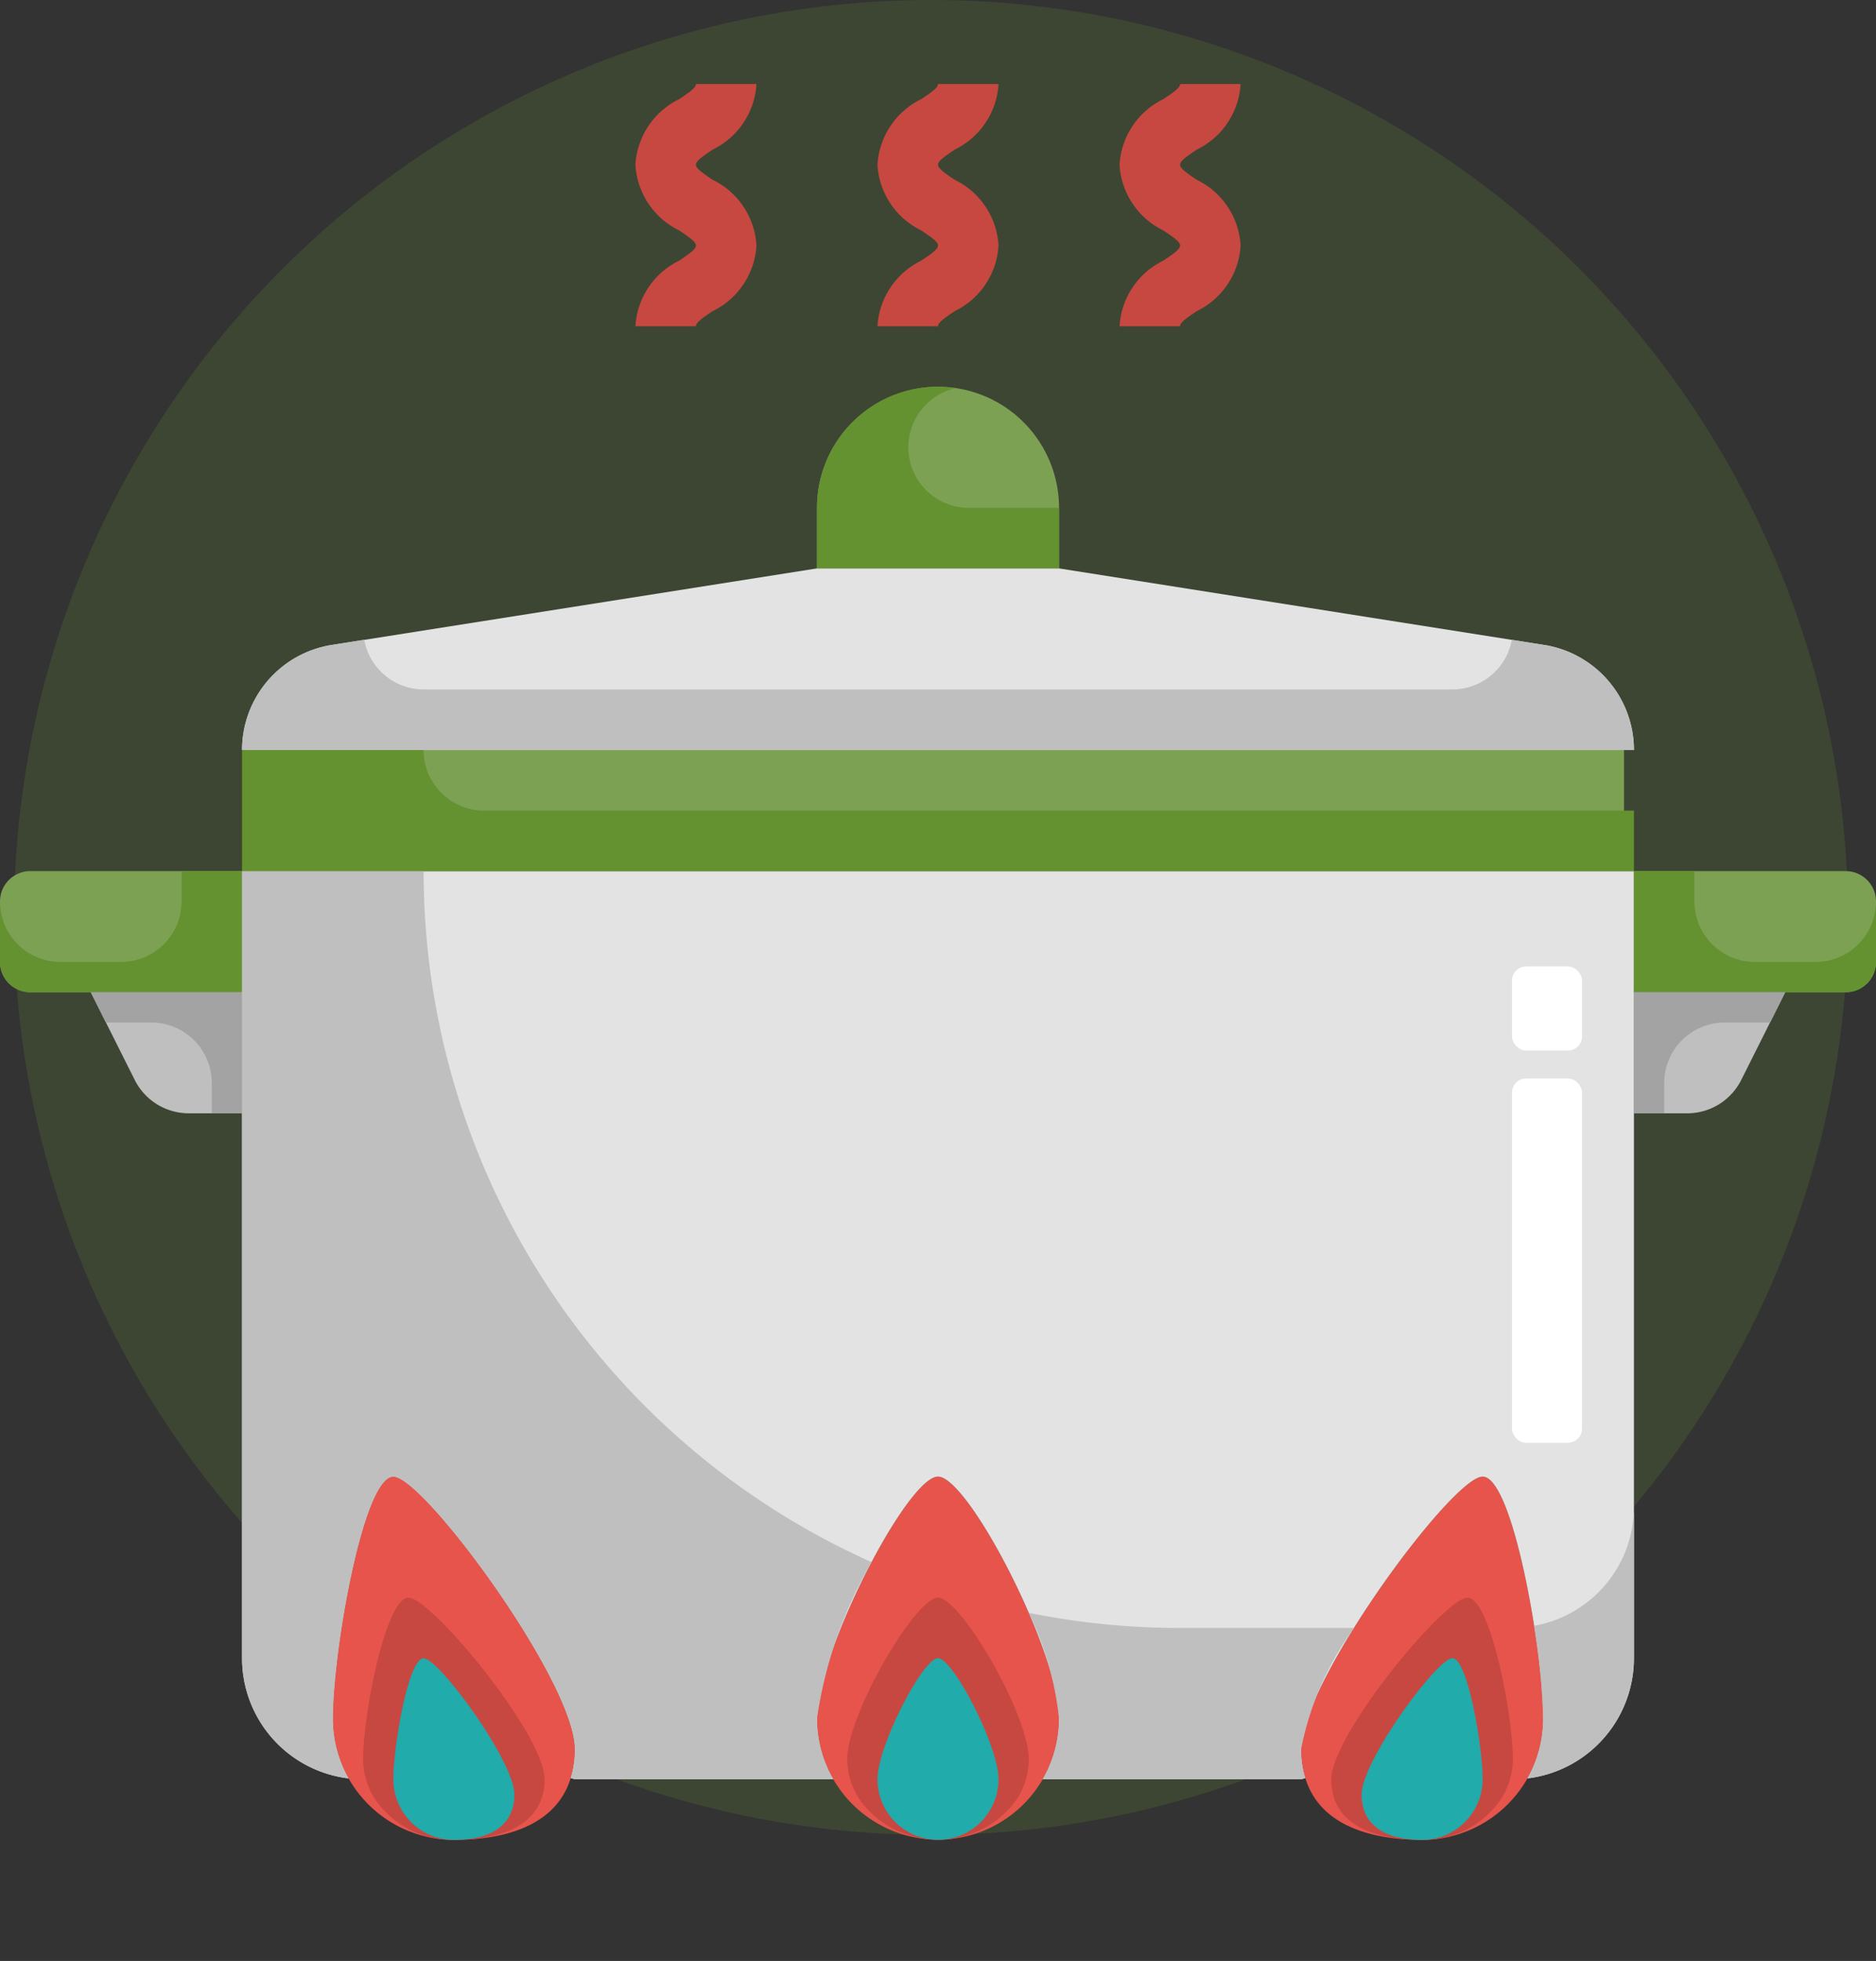 <svg xmlns="http://www.w3.org/2000/svg" width="134" height="140" viewBox="0 0 134 140"><rect x="0" y="0" width="134" height="140" fill="#333333" stroke="none"/><g transform="translate(-468 -1799)"><circle cx="65.5" cy="65.5" r="65.5" transform="translate(469 1799)" fill="#649230" opacity="0.2"/><g transform="translate(0 85)"><rect width="134" height="134" transform="translate(468 1720)" fill="none"/><g transform="translate(467 1719)"><path d="M13.124,68.548A8.632,8.632,0,0,1,12,64.29C12,59.514,14.161,47,16.323,47S29.29,61.675,29.29,66.452a6.763,6.763,0,0,1-.3,2.075c-.973,3.2-4.344,4.409-8.343,4.409A8.66,8.66,0,0,1,13.124,68.548Z" transform="translate(12.774 53.419)" fill="#e7544c"/><path d="M44.123,68.613A8.645,8.645,0,0,1,28,64.29C28,59.514,34.484,47,36.645,47S45.29,59.514,45.29,64.29A8.621,8.621,0,0,1,44.123,68.613Z" transform="translate(31.355 53.419)" fill="#e7544c"/><path d="M60.167,68.548a8.66,8.66,0,0,1-7.521,4.387c-4,0-7.37-1.21-8.343-4.409a6.763,6.763,0,0,1-.3-2.075C44,61.675,54.807,47,56.968,47s4.323,12.514,4.323,17.29a8.631,8.631,0,0,1-1.123,4.257Z" transform="translate(49.935 53.419)" fill="#e7544c"/><path d="M14.806,31v8.645H11a4.323,4.323,0,0,1-3.869-2.4L4,31Z" transform="translate(3.484 34.839)" fill="#bfbfbf"/><path d="M65.806,31l-3.134,6.246a4.323,4.323,0,0,1-3.869,2.4H55V31Z" transform="translate(62.71 34.839)" fill="#bfbfbf"/><path d="M18.29,27v8.645H3.161A2.161,2.161,0,0,1,1,33.484V29.161A2.161,2.161,0,0,1,3.161,27Z" transform="translate(0 30.194)" fill="#7da153"/><path d="M72.29,29.161v4.323a2.161,2.161,0,0,1-2.161,2.161H55V27H70.129A2.161,2.161,0,0,1,72.29,29.161Z" transform="translate(62.71 30.194)" fill="#7da153"/><rect width="98" height="9" transform="translate(19 48)" fill="#7da153"/><path d="M45.29,19.645v4.323H28V19.645a8.645,8.645,0,1,1,17.29,0Z" transform="translate(31.355 11.613)" fill="#7da153"/><path d="M108.419,29.968H9a7.6,7.6,0,0,1,6.4-7.5L50.065,17h17.29l34.667,5.468a7.6,7.6,0,0,1,6.4,7.5Z" transform="translate(9.29 18.581)" fill="#e3e3e3"/><path d="M108.419,83.194a8.645,8.645,0,0,1-7.608,8.58,8.632,8.632,0,0,0,1.124-4.258c0-4.776-2.161-17.29-4.323-17.29S84.645,84.9,84.645,89.677a6.763,6.763,0,0,0,.3,2.075l-.3.086H66.188a8.621,8.621,0,0,0,1.167-4.323c0-4.776-6.484-17.29-8.645-17.29s-8.645,12.514-8.645,17.29a8.621,8.621,0,0,0,1.167,4.323H32.774l-.3-.086a6.763,6.763,0,0,0,.3-2.075c0-4.776-10.806-19.452-12.968-19.452s-4.323,12.514-4.323,17.29a8.631,8.631,0,0,0,1.123,4.257A8.645,8.645,0,0,1,9,83.194V27h99.419Z" transform="translate(9.29 30.194)" fill="#e3e3e3"/><path d="M102.022,19.727,99.7,19.36A4.323,4.323,0,0,1,95.452,22.9H21.968a4.323,4.323,0,0,1-4.245-3.545l-2.326.367a7.6,7.6,0,0,0-6.4,7.5h99.419a7.6,7.6,0,0,0-6.4-7.5Z" transform="translate(9.29 21.321)" fill="#bfbfbf"/><path d="M38.806,19.645a4.323,4.323,0,0,1-.975-8.524A8.3,8.3,0,0,0,36.645,11,8.645,8.645,0,0,0,28,19.645v4.323H45.29V19.645Z" transform="translate(31.355 11.613)" fill="#649230"/><path d="M67.968,33.484H63.645a4.323,4.323,0,0,1-4.323-4.323V27H55v8.645H70.129a2.161,2.161,0,0,0,2.161-2.161V29.161A4.323,4.323,0,0,1,67.968,33.484Z" transform="translate(62.71 30.194)" fill="#649230"/><path d="M61.484,33.161h3.242L65.806,31H55v8.645h2.161V37.484A4.323,4.323,0,0,1,61.484,33.161Z" transform="translate(62.71 34.839)" fill="#a3a3a3"/><path d="M5.323,33.484H9.645a4.323,4.323,0,0,0,4.323-4.323V27H18.29v8.645H3.161A2.161,2.161,0,0,1,1,33.484V29.161A4.323,4.323,0,0,0,5.323,33.484Z" transform="translate(0 30.194)" fill="#649230"/><path d="M8.323,33.161H5.081L4,31H14.806v8.645H12.645V37.484A4.323,4.323,0,0,0,8.323,33.161Z" transform="translate(3.484 34.839)" fill="#a3a3a3"/><path d="M41.1,65.409a6.9,6.9,0,0,1-11.217,0A5.276,5.276,0,0,1,29,62.526C29,59.343,33.863,51,35.484,51s6.484,8.343,6.484,11.526A5.276,5.276,0,0,1,41.1,65.409Z" transform="translate(32.516 58.065)" fill="#c74841"/><path d="M38.062,63.806A4.323,4.323,0,0,1,30,61.645C30,59.268,33.242,53,34.323,53s4.323,6.268,4.323,8.645A4.323,4.323,0,0,1,38.062,63.806Z" transform="translate(33.677 60.387)" fill="#21abab"/><path d="M57.125,65.366a6.672,6.672,0,0,1-5.641,2.924c-3,0-5.529-.806-6.268-2.939A4.079,4.079,0,0,1,45,63.968C45,60.784,53.105,51,54.726,51s3.242,8.343,3.242,11.526a5.263,5.263,0,0,1-.843,2.84Z" transform="translate(51.096 58.065)" fill="#c74841"/><path d="M54.083,63.774a4.323,4.323,0,0,1-3.761,2.194c-2,0-3.674-.605-4.171-2.2A3.382,3.382,0,0,1,46,62.726C46,60.348,51.4,53,52.484,53s2.161,6.268,2.161,8.645a4.323,4.323,0,0,1-.562,2.129Z" transform="translate(52.258 60.387)" fill="#21abab"/><path d="M13.843,65.366a6.668,6.668,0,0,0,5.641,2.924c3,0,5.526-.806,6.257-2.939a4.079,4.079,0,0,0,.227-1.383c0-3.184-8.1-12.968-9.726-12.968S13,59.343,13,62.526a5.263,5.263,0,0,0,.843,2.84Z" transform="translate(13.935 58.065)" fill="#c74841"/><path d="M14.562,63.774a4.323,4.323,0,0,0,3.761,2.194c2,0,3.674-.605,4.171-2.2a3.383,3.383,0,0,0,.151-1.037c0-2.377-5.4-9.726-6.484-9.726S14,59.268,14,61.645A4.323,4.323,0,0,0,14.562,63.774Z" transform="translate(15.097 60.387)" fill="#21abab"/><path d="M21.968,27H9V83.194a8.645,8.645,0,0,0,7.608,8.58,8.632,8.632,0,0,1-1.124-4.258c0-4.776,2.161-17.29,4.323-17.29S32.774,84.9,32.774,89.677a6.763,6.763,0,0,1-.3,2.075l.3.086H51.232a8.621,8.621,0,0,1-1.167-4.323A31.013,31.013,0,0,1,53.97,76.334,54.032,54.032,0,0,1,21.968,27Z" transform="translate(9.29 30.194)" fill="#bfbfbf"/><path d="M35,51.5a22.694,22.694,0,0,1,2.161,7.565,8.621,8.621,0,0,1-1.167,4.323H54.452l.3-.086a6.763,6.763,0,0,1-.3-2.075,21.814,21.814,0,0,1,3.782-8.645H45.806A54.326,54.326,0,0,1,35,51.5Z" transform="translate(39.484 58.645)" fill="#bfbfbf"/><path d="M51.955,56.492a47.979,47.979,0,0,1,.648,6.637,8.631,8.631,0,0,1-1.123,4.257,8.645,8.645,0,0,0,7.607-8.579V48a8.632,8.632,0,0,1-7.132,8.492Z" transform="translate(58.622 54.581)" fill="#bfbfbf"/><path d="M9,23H21.968a4.323,4.323,0,0,0,4.323,4.323h82.129v4.323H9Z" transform="translate(9.29 25.548)" fill="#649230"/><rect width="5" height="26" rx="1" transform="translate(109 72)" fill="#fff"/><rect width="5" height="6" rx="1" transform="translate(109 64)" fill="#fff"/><path d="M26.323,18.29H22a5.567,5.567,0,0,1,3.123-4.679c.845-.564,1.2-.841,1.2-1.081s-.354-.519-1.2-1.081A5.563,5.563,0,0,1,22,6.764a5.567,5.567,0,0,1,3.123-4.684c.845-.562,1.2-.836,1.2-1.081h4.323a5.567,5.567,0,0,1-3.123,4.679c-.845.564-1.2.841-1.2,1.081s.354.519,1.2,1.081a5.563,5.563,0,0,1,3.123,4.686,5.567,5.567,0,0,1-3.123,4.684C26.677,17.772,26.323,18.046,26.323,18.29Z" transform="translate(24.387)" fill="#c74841"/><path d="M34.323,18.29H30a5.567,5.567,0,0,1,3.123-4.679c.845-.564,1.2-.841,1.2-1.081s-.354-.519-1.2-1.081A5.563,5.563,0,0,1,30,6.764a5.567,5.567,0,0,1,3.123-4.684c.845-.562,1.2-.836,1.2-1.081h4.323a5.567,5.567,0,0,1-3.123,4.679c-.845.564-1.2.841-1.2,1.081s.354.519,1.2,1.081a5.563,5.563,0,0,1,3.123,4.686,5.567,5.567,0,0,1-3.123,4.684C34.677,17.772,34.323,18.046,34.323,18.29Z" transform="translate(33.677)" fill="#c74841"/><path d="M42.323,18.29H38a5.567,5.567,0,0,1,3.123-4.679c.845-.564,1.2-.841,1.2-1.081s-.354-.519-1.2-1.081A5.563,5.563,0,0,1,38,6.764a5.567,5.567,0,0,1,3.123-4.684c.845-.562,1.2-.836,1.2-1.081h4.323a5.567,5.567,0,0,1-3.123,4.679c-.845.564-1.2.841-1.2,1.081s.354.519,1.2,1.081a5.563,5.563,0,0,1,3.123,4.686,5.567,5.567,0,0,1-3.123,4.684C42.677,17.772,42.323,18.046,42.323,18.29Z" transform="translate(42.968)" fill="#c74841"/></g></g></g></svg>